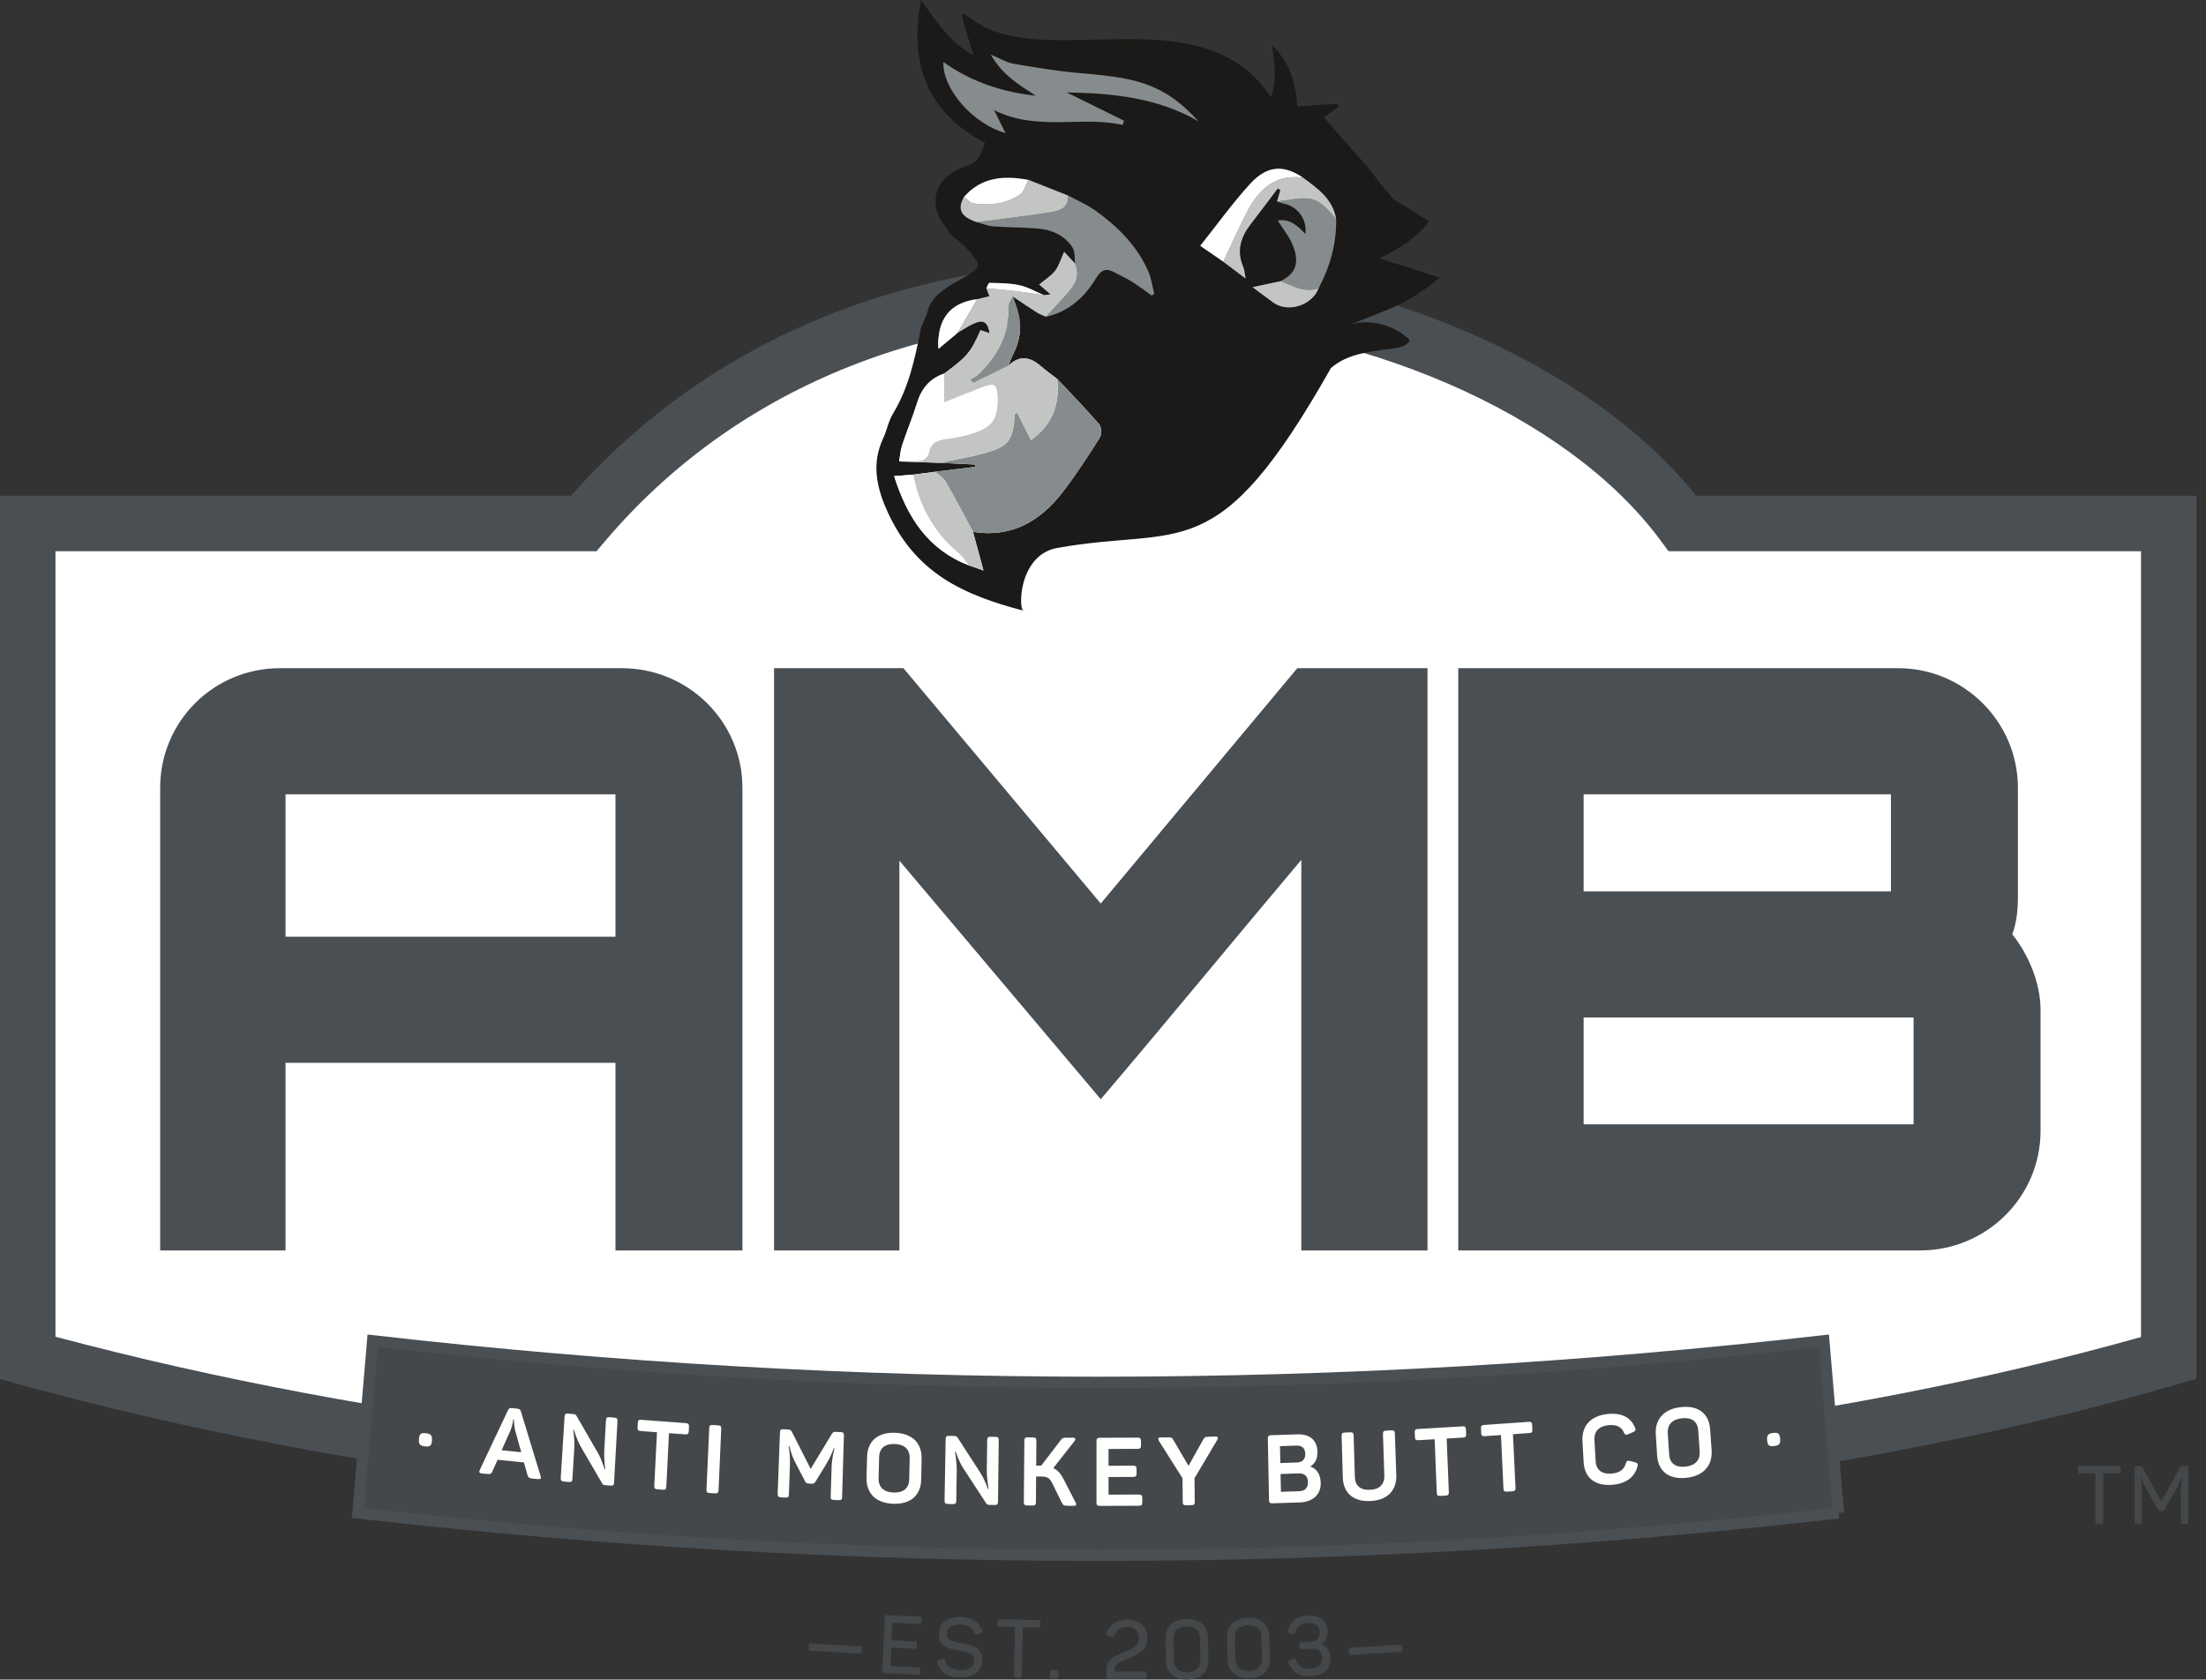 <?xml version="1.0" encoding="UTF-8"?>
<svg width="197px" height="150px" viewBox="0 0 197 150" version="1.1" xmlns="http://www.w3.org/2000/svg" xmlns:xlink="http://www.w3.org/1999/xlink">
    <rect x="0" y="0" width="197" height="150" fill="#333333" stroke="none"/>
    <title>brand-amb</title>
    <g id="Page-1" stroke="none" stroke-width="1" fill="none" fill-rule="evenodd">
        <g id="brand-amb" fill-rule="nonzero">
            <path d="M52.122,46.752 C80.128,13.708 133.783,24.519 150.251,46.752 L193.673,46.752 L193.673,121.275 C133.783,138.624 57.06,136.221 2.476,121.275 L2.476,46.752 L52.122,46.752" id="Fill-1" fill="#FFFFFF"></path>
            <path d="M4.953,119.379 C62.466,134.705 136.752,134.715 191.197,119.406 L191.197,49.229 L149.004,49.229 L148.262,48.226 C139.916,36.958 121.517,28.969 102.479,28.344 C82.712,27.692 65.496,34.803 54.012,48.352 L53.271,49.229 L4.953,49.229 L4.953,119.379 Z M99.277,135.816 C65.541,135.816 31.413,131.767 1.822,123.662 L0,123.164 L0,44.276 L50.99,44.276 C63.462,30.117 81.75,22.698 102.641,23.395 C122.556,24.047 141.962,32.388 151.47,44.276 L196.15,44.276 L196.15,123.135 L194.362,123.653 C166.372,131.761 133.02,135.816 99.277,135.816 L99.277,135.816 Z" id="Fill-2" fill="#4A4F54"></path>
            <path d="M25.498,83.652 L54.962,83.652 L54.962,70.942 L25.498,70.942 L25.498,83.652 Z M55.54,59.675 C61.463,59.675 66.301,64.442 66.301,70.364 L66.301,111.673 L54.962,111.673 L54.962,94.918 L25.498,94.918 L25.498,111.673 L14.303,111.673 L14.303,70.364 C14.303,64.442 19.07,59.675 24.992,59.675 L55.54,59.675 L55.54,59.675 Z" id="Fill-3" fill="#4A4F54"></path>
            <path d="M115.849,59.675 L127.477,59.675 L127.477,111.673 L116.21,111.673 L116.21,76.791 C110.361,83.724 104.078,91.38 98.3,98.168 L80.318,76.863 L80.318,111.673 L69.124,111.673 L69.124,59.675 L80.679,59.675 L98.3,80.691 L115.849,59.675" id="Fill-4" fill="#4A4F54"></path>
            <path d="M141.421,100.407 L170.886,100.407 L170.886,90.874 L141.421,90.874 L141.421,100.407 Z M141.421,79.608 L168.865,79.608 L168.865,70.942 L141.421,70.942 L141.421,79.608 Z M180.203,80.113 C180.203,81.341 180.058,82.497 179.698,83.436 C181.142,85.242 182.225,87.769 182.225,90.224 L182.225,100.985 C182.225,106.907 177.387,111.673 171.464,111.673 L130.227,111.673 L130.227,59.675 L169.514,59.675 C175.364,59.675 180.203,64.442 180.203,70.364 L180.203,80.113 L180.203,80.113 Z" id="Fill-5" fill="#4A4F54"></path>
            <path d="M76.982,147.239 L76.966,147.488 C76.957,147.634 76.911,147.683 76.764,147.674 L72.386,147.41 C72.248,147.401 72.2,147.347 72.209,147.2 L72.224,146.953 C72.233,146.808 72.287,146.767 72.425,146.774 L76.803,147.04 C76.949,147.048 76.99,147.095 76.982,147.239" id="Fill-6" fill="#44484A"></path>
            <path d="M82.321,144.575 L82.307,144.853 C82.301,144.992 82.255,145.04 82.109,145.034 L79.693,144.922 L79.62,146.49 L81.7,146.587 C81.846,146.592 81.888,146.646 81.881,146.792 L81.868,147.062 C81.861,147.208 81.816,147.249 81.67,147.243 L79.59,147.146 L79.514,148.788 L82.017,148.905 C82.163,148.911 82.204,148.964 82.197,149.103 L82.185,149.381 C82.179,149.519 82.132,149.568 81.987,149.561 L78.966,149.42 C78.827,149.414 78.778,149.361 78.785,149.222 L79.008,144.421 C79.014,144.283 79.068,144.234 79.206,144.24 L82.14,144.376 C82.285,144.384 82.326,144.437 82.321,144.575" id="Fill-7" fill="#44484A"></path>
            <path d="M85.833,144.411 C86.847,144.447 87.374,144.837 87.706,145.594 C87.767,145.727 87.728,145.793 87.595,145.846 L87.284,145.973 C87.15,146.028 87.1,146.003 87.039,145.87 C86.807,145.381 86.473,145.112 85.81,145.089 C85.014,145.061 84.582,145.332 84.563,145.871 C84.539,146.521 85.207,146.653 85.934,146.76 C86.799,146.892 87.756,147.115 87.714,148.297 C87.68,149.261 86.951,149.856 85.638,149.81 C84.543,149.772 83.983,149.328 83.69,148.493 C83.643,148.352 83.682,148.297 83.823,148.25 L84.125,148.15 C84.258,148.111 84.315,148.135 84.369,148.276 C84.584,148.824 85.004,149.123 85.661,149.146 C86.522,149.175 86.985,148.907 87.006,148.288 C87.028,147.66 86.419,147.529 85.742,147.425 C84.849,147.299 83.796,147.116 83.838,145.891 C83.87,144.978 84.571,144.368 85.833,144.411" id="Fill-8" fill="#44484A"></path>
            <path d="M92.924,144.879 L92.918,145.157 C92.915,145.297 92.863,145.347 92.724,145.343 L91.342,145.315 L91.252,149.659 C91.248,149.798 91.203,149.849 91.058,149.845 L90.736,149.839 C90.589,149.835 90.546,149.783 90.549,149.645 L90.64,145.3 L89.257,145.272 C89.112,145.269 89.068,145.217 89.072,145.077 L89.077,144.8 C89.08,144.661 89.125,144.61 89.271,144.613 L92.738,144.686 C92.877,144.689 92.927,144.741 92.924,144.879" id="Fill-9" fill="#44484A"></path>
            <path d="M94.545,149.527 L94.543,149.586 C94.539,149.863 94.45,149.95 94.165,149.945 L94.121,149.945 C93.836,149.941 93.749,149.86 93.753,149.574 L93.755,149.515 C93.758,149.237 93.847,149.143 94.133,149.148 L94.176,149.149 C94.461,149.152 94.548,149.249 94.545,149.527" id="Fill-10" fill="#44484A"></path>
            <path d="M100.723,144.634 C101.792,144.632 102.444,145.377 102.446,146.232 C102.448,147.336 101.792,147.725 100.483,148.241 C100.052,148.41 99.542,148.586 99.542,149.069 L99.543,149.281 L102.198,149.274 C102.343,149.274 102.387,149.325 102.387,149.465 L102.388,149.742 C102.388,149.881 102.345,149.933 102.199,149.933 L99.003,149.941 C98.857,149.941 98.805,149.89 98.805,149.743 L98.804,149.21 C98.802,148.222 99.539,147.892 100.285,147.598 C101,147.318 101.709,147.075 101.707,146.263 C101.706,145.729 101.303,145.292 100.703,145.292 C100.082,145.293 99.731,145.558 99.498,146.071 C99.441,146.21 99.39,146.239 99.258,146.195 L98.942,146.079 C98.81,146.036 98.775,145.97 98.825,145.838 C99.13,145.091 99.7,144.638 100.723,144.634" id="Fill-11" fill="#44484A"></path>
            <path d="M105.963,145.246 C105.203,145.258 104.777,145.661 104.788,146.34 L104.819,148.285 C104.831,148.958 105.269,149.354 106.03,149.341 C106.783,149.328 107.208,148.919 107.197,148.247 L107.166,146.302 C107.154,145.621 106.716,145.233 105.963,145.246 Z M105.952,144.588 C107.151,144.568 107.858,145.229 107.875,146.29 L107.906,148.236 C107.923,149.295 107.239,149.98 106.04,150 C104.834,150.018 104.128,149.357 104.11,148.297 L104.079,146.352 C104.061,145.291 104.745,144.607 105.952,144.588 L105.952,144.588 Z" id="Fill-12" fill="#44484A"></path>
            <path d="M111.43,145.141 C110.672,145.161 110.252,145.568 110.271,146.246 L110.325,148.187 C110.343,148.858 110.786,149.247 111.545,149.226 C112.296,149.206 112.715,148.793 112.696,148.121 L112.643,146.18 C112.624,145.502 112.183,145.119 111.43,145.141 Z M111.413,144.484 C112.609,144.451 113.321,145.104 113.35,146.161 L113.404,148.101 C113.433,149.16 112.76,149.85 111.562,149.883 C110.359,149.916 109.646,149.265 109.618,148.207 L109.563,146.265 C109.533,145.208 110.208,144.517 111.413,144.484 L111.413,144.484 Z" id="Fill-13" fill="#44484A"></path>
            <path d="M117.986,146.834 C118.528,147.024 118.796,147.48 118.819,148.049 C118.858,148.983 118.3,149.636 117.061,149.687 C115.944,149.733 115.378,149.304 115.074,148.513 C115.025,148.376 115.052,148.317 115.188,148.259 L115.482,148.138 C115.62,148.088 115.679,148.115 115.736,148.251 C115.942,148.791 116.238,149.063 117.033,149.031 C117.784,148.999 118.105,148.635 118.082,148.072 C118.058,147.526 117.747,147.225 117.171,147.248 L116.244,147.287 C116.098,147.293 116.052,147.251 116.046,147.105 L116.036,146.85 C116.029,146.705 116.071,146.659 116.218,146.652 L117.042,146.618 C117.589,146.595 117.873,146.24 117.854,145.78 C117.831,145.21 117.489,144.918 116.848,144.945 C116.096,144.976 115.837,145.258 115.677,145.813 C115.632,145.953 115.575,145.97 115.434,145.939 L115.131,145.844 C114.991,145.804 114.959,145.74 114.997,145.607 C115.234,144.793 115.741,144.334 116.835,144.287 C117.907,144.243 118.514,144.773 118.552,145.685 C118.573,146.173 118.408,146.612 117.986,146.834" id="Fill-14" fill="#44484A"></path>
            <path d="M125.208,147.071 L125.222,147.319 C125.231,147.464 125.19,147.518 125.045,147.527 L120.667,147.781 C120.528,147.788 120.474,147.741 120.465,147.594 L120.451,147.346 C120.443,147.2 120.491,147.154 120.63,147.145 L125.008,146.892 C125.153,146.883 125.2,146.924 125.208,147.071" id="Fill-15" fill="#44484A"></path>
            <path d="M189.394,131.107 L189.394,131.384 C189.394,131.524 189.343,131.575 189.204,131.575 L187.822,131.575 L187.822,135.919 C187.822,136.058 187.778,136.109 187.631,136.109 L187.31,136.109 C187.164,136.109 187.12,136.058 187.12,135.919 L187.12,131.575 L185.737,131.575 C185.592,131.575 185.548,131.524 185.548,131.384 L185.548,131.107 C185.548,130.968 185.592,130.916 185.737,130.916 L189.204,130.916 C189.343,130.916 189.394,130.968 189.394,131.107" id="Fill-16" fill="#44484A"></path>
            <path d="M195.424,131.107 L195.424,135.919 C195.424,136.058 195.372,136.109 195.233,136.109 L194.94,136.109 C194.794,136.109 194.751,136.058 194.751,135.919 L194.751,133.279 C194.751,132.87 194.794,132.416 194.883,131.904 L194.846,131.904 C194.663,132.395 194.48,132.745 194.261,133.134 L193.332,134.786 C193.273,134.889 193.222,134.925 193.105,134.925 L192.922,134.925 C192.806,134.925 192.761,134.894 192.696,134.786 L191.752,133.118 C191.525,132.73 191.379,132.416 191.204,131.904 L191.16,131.904 C191.248,132.424 191.277,132.847 191.277,133.279 L191.277,135.919 C191.277,136.058 191.234,136.109 191.087,136.109 L190.809,136.109 C190.67,136.109 190.619,136.058 190.619,135.919 L190.619,131.107 C190.619,130.968 190.67,130.916 190.809,130.916 L191.065,130.916 C191.226,130.916 191.27,130.947 191.336,131.063 L193.018,134.055 L194.693,131.07 C194.758,130.947 194.802,130.916 194.956,130.916 L195.233,130.916 C195.372,130.916 195.424,130.968 195.424,131.107" id="Fill-17" fill="#44484A"></path>
            <path d="M88.488,4.887 C89.522,6.7 91.029,7.599 92.513,8.551 C89.524,8.23 86.762,7.331 84.25,5.546 C84.156,7.948 86.887,11.054 89.789,11.883 C89.439,11.181 89.139,10.581 88.764,9.826 C92.607,11.757 96.539,10.328 100.258,11.151 C100.298,11.028 100.337,10.906 100.376,10.783 C98.666,9.94 96.955,9.095 95.246,8.252 C99.344,8.32 103.355,8.707 107.02,10.827 C106.285,10.025 105.518,9.309 104.666,8.714 C102.175,6.972 99.267,6.789 96.366,6.526 C94.407,6.349 92.457,6.031 90.516,5.697 C89.898,5.591 89.323,5.23 88.488,4.887 Z M122.206,15 C122.719,15.674 123.085,16.155 123.451,16.635 C123.799,17.031 124.146,17.427 124.493,17.822 C125.504,18.449 126.514,19.075 127.604,19.751 C126.621,21.154 125.056,22.174 123.183,23.071 C125.065,23.672 126.73,24.204 128.583,24.795 C125.274,27.453 124.239,27.453 120.763,28.928 C122.192,28.53 124.461,28.928 125.866,30.349 C125.683,31.671 121.299,30.678 118.842,32.888 C108.637,50.951 105.636,46.927 94.417,48.934 C90.837,49.575 90.922,54.778 91.461,54.554 C86.08,53.149 81.628,51.221 79.105,45.355 C78.223,43.302 77.874,41.273 78.866,39.156 C79.201,38.443 79.335,37.621 79.739,36.955 C81.149,34.626 81.716,32.033 82.215,29.417 C82.288,29.034 82.649,28.509 82.866,27.696 C83.505,25.257 87.971,24.596 87.257,23.373 C86.571,22.199 85.531,21.5 84.873,20.902 C84.686,20.628 84.558,20.411 84.403,20.217 C82.815,18.224 83.489,15.882 85.911,14.992 C87.267,14.493 87.359,14.396 87.972,12.774 C82.924,10.082 81.128,5.858 82.25,0 C83.677,1.962 84.842,3.81 86.93,4.933 C85.343,-0.371 85.611,1.228 87.85,2.379 C94.6,5.845 107.707,-0.214 113.494,8.689 C114.071,7.013 113.758,5.523 113.611,4.021 C115.123,5.551 115.767,7.422 115.836,9.512 C120.308,9.2 120.255,9.013 118.22,10.478 L122.206,15 Z M86.08,17.594 C85.458,18.701 85.81,19.376 87.257,19.846 C87.728,19.971 88.194,20.171 88.672,20.208 C89.949,20.304 91.234,20.304 92.512,20.393 C93.846,20.486 95.045,20.95 95.787,22.117 C96.023,22.488 95.947,23.059 96.012,23.538 C95.695,23.197 95.378,22.855 95.027,22.479 C94.72,23.153 94.563,23.74 94.221,24.182 C93.856,24.649 93.313,24.976 92.797,25.409 C93.127,25.694 93.44,25.965 93.815,26.289 C93.539,26.319 93.38,26.335 93.22,26.353 C92.496,26.049 91.799,25.636 91.045,25.47 C90.177,25.278 89.261,25.288 88.365,25.257 C88.275,25.253 88.175,25.571 88.08,25.74 C88.172,25.98 88.265,26.221 88.356,26.457 C87.937,26.557 87.603,26.636 87.27,26.715 C84.865,27.007 83.635,28.509 83.809,31.142 C84.434,30.622 84.977,30.169 85.519,29.718 C85.971,29.456 86.408,29.163 86.877,28.94 C87.808,28.497 88.177,28.712 88.399,29.776 C88.12,29.68 87.84,29.584 87.568,29.492 C86.678,31.49 86.349,31.878 84.305,33.37 C83.035,33.803 82.295,34.694 81.902,35.967 C81.508,37.242 80.988,38.477 80.568,39.744 C80.412,40.211 80.381,40.72 80.294,41.21 C81.501,41.251 82.708,41.292 83.914,41.333 C84.978,41.385 86.042,41.437 87.106,41.488 L87.096,41.687 C85.899,41.835 84.703,41.985 83.505,42.134 C82.853,42.218 82.2,42.301 81.547,42.386 C81.04,42.425 80.533,42.464 79.848,42.518 C81.019,46.218 82.876,49.07 86.487,50.48 C86.921,50.632 87.356,50.785 87.828,50.951 C87.486,49.69 87.189,48.598 86.893,47.504 C90.303,48.039 92.866,46.574 94.867,43.987 C96.073,42.427 97.15,40.761 98.209,39.096 C98.392,38.807 98.368,38.133 98.154,37.885 C96.958,36.497 95.673,35.185 94.419,33.847 C93.929,33.467 93.418,33.11 92.951,32.701 C91.988,31.859 91.038,31.697 90.057,32.658 C90.188,32.332 90.294,31.992 90.454,31.682 C91.083,30.465 91.276,29.196 90.923,27.866 C90.8,27.402 90.622,26.953 90.467,26.497 C91.176,26.97 91.879,27.453 92.596,27.911 C92.848,28.07 93.14,28.166 93.413,28.29 C95.437,27.823 96.863,26.545 97.886,24.825 C98.356,24.037 98.831,23.932 99.56,24.334 C100.079,24.62 100.623,24.862 101.124,25.177 C101.714,25.549 102.269,25.978 102.84,26.382 L103.075,26.244 C102.898,25.562 102.808,24.841 102.526,24.204 C101.51,21.908 99.777,20.202 97.77,18.773 C97.034,18.251 96.181,17.893 95.381,17.46 C94.201,16.995 93.02,16.529 91.84,16.063 C89.681,15.67 87.655,15.781 86.08,17.594 Z M109.243,23.373 C109.842,23.826 110.442,24.278 111.234,24.876 C111.13,24.334 111.126,24.061 111.026,23.83 C110.402,22.403 110.8,21.172 111.696,20.012 C112.511,18.957 113.309,17.887 114.115,16.824 L114.332,16.986 C114.234,17.323 114.136,17.66 114.039,17.998 C114.276,18.07 114.509,18.157 114.75,18.212 C115.932,18.477 116.763,19.674 116.571,20.899 C115.885,20.163 115.174,19.515 114.112,19.696 C114.587,20.464 115.162,21.153 115.469,21.945 C116.078,23.514 115.695,24.446 114.372,25.109 C113.587,25.276 112.803,25.443 111.851,25.645 C112.561,26.17 113.132,26.598 113.709,27.02 C115.003,27.968 117.182,27.278 117.755,25.74 C118.774,23.813 119.346,21.773 119.322,19.581 C119.045,17.781 117.681,16.846 116.37,15.869 C114.625,14.686 113.151,14.759 111.626,16.431 C110.06,18.147 108.698,20.05 107.181,21.953 C107.956,22.486 108.599,22.93 109.243,23.373 L109.243,23.373 Z" id="Fill-18" fill="#1B1A18"></path>
            <path d="M83.505,42.134 C84.703,41.985 85.899,41.835 87.096,41.687 L87.106,41.488 C86.042,41.437 84.978,41.385 83.914,41.333 C85.234,41.054 86.57,40.834 87.871,40.484 C90.066,39.896 90.494,39.3 90.61,37.007 C90.613,36.972 90.705,36.939 90.836,36.853 C91.234,37.642 91.629,38.422 92.078,39.311 C92.378,39.056 92.627,38.862 92.855,38.645 C94.235,37.328 94.599,35.676 94.419,33.847 C95.673,35.185 96.958,36.497 98.154,37.885 C98.368,38.133 98.392,38.807 98.209,39.096 C97.15,40.761 96.073,42.427 94.867,43.987 C92.866,46.574 90.303,48.039 86.893,47.504 C86.08,45.999 85.291,44.481 84.437,42.999 C84.235,42.649 83.822,42.419 83.505,42.134" id="Fill-19" fill="#868C8D"></path>
            <path d="M94.419,33.847 C94.599,35.676 94.235,37.328 92.855,38.645 C92.627,38.862 92.378,39.056 92.078,39.311 C91.629,38.422 91.234,37.642 90.836,36.853 C90.705,36.939 90.613,36.972 90.61,37.007 C90.494,39.3 90.066,39.896 87.871,40.484 C86.57,40.834 85.234,41.054 83.914,41.333 C82.708,41.292 81.501,41.251 80.294,41.21 C80.787,41.191 81.281,41.149 81.774,41.161 C82.373,41.175 82.832,40.984 82.961,40.363 C83.145,39.466 83.788,39.3 84.559,39.195 C85.338,39.089 86.122,38.935 86.868,38.695 C88.631,38.128 89.112,37.402 89.074,35.553 C89.049,34.296 88.846,34.158 87.655,34.619 C86.562,35.042 85.475,35.479 84.305,35.942 C84.305,34.977 84.305,34.173 84.305,33.37 C86.349,31.878 86.678,31.49 87.568,29.492 C87.84,29.584 88.12,29.68 88.399,29.776 C88.177,28.712 87.808,28.497 86.877,28.94 C86.408,29.163 85.971,29.456 85.519,29.718 C86.103,28.716 86.686,27.715 87.27,26.715 C87.603,26.636 87.937,26.557 88.356,26.457 C88.265,26.221 88.172,25.98 88.08,25.74 C88.91,25.819 89.743,25.883 90.57,25.981 C91.456,26.088 92.337,26.228 93.22,26.353 C93.38,26.335 93.539,26.319 93.815,26.289 C93.44,25.965 93.127,25.694 92.797,25.409 C93.313,24.976 93.856,24.649 94.221,24.182 C94.563,23.74 94.72,23.153 95.027,22.479 C95.378,22.855 95.695,23.197 96.012,23.538 C96.387,24.345 96.193,25.121 95.697,25.755 C94.997,26.648 94.18,27.449 93.413,28.29 C93.14,28.166 92.848,28.07 92.596,27.911 C91.879,27.453 91.176,26.97 90.467,26.497 C90.342,26.759 90.106,27.023 90.109,27.284 C90.146,29.818 89.083,31.84 87.274,33.524 C87.102,33.684 86.856,33.765 86.645,33.883 C86.732,33.988 86.819,34.095 86.907,34.201 C87.958,33.686 89.007,33.173 90.057,32.658 C91.038,31.697 91.988,31.859 92.951,32.701 C93.418,33.11 93.929,33.467 94.419,33.847" id="Fill-20" fill="#C3C5C3"></path>
            <path d="M88.488,4.887 C89.323,5.23 89.898,5.591 90.516,5.697 C92.457,6.031 94.407,6.349 96.366,6.526 C99.267,6.789 102.175,6.972 104.666,8.714 C105.518,9.309 106.285,10.025 107.02,10.827 C103.355,8.707 99.344,8.32 95.246,8.252 C96.955,9.095 98.666,9.94 100.376,10.783 C100.337,10.906 100.298,11.028 100.258,11.151 C96.539,10.328 92.607,11.757 88.764,9.826 C89.139,10.581 89.439,11.181 89.789,11.883 C86.887,11.054 84.156,7.948 84.25,5.546 C86.762,7.331 89.524,8.23 92.513,8.551 C91.029,7.599 89.522,6.7 88.488,4.887" id="Fill-21" fill="#868C8D"></path>
            <path d="M93.413,28.29 C94.18,27.449 94.997,26.648 95.697,25.755 C96.193,25.121 96.387,24.345 96.012,23.538 C95.947,23.059 96.023,22.488 95.787,22.117 C95.045,20.95 93.846,20.486 92.512,20.393 C91.234,20.304 89.949,20.304 88.672,20.208 C88.194,20.171 87.728,19.971 87.257,19.846 C89.465,19.553 91.681,19.301 93.881,18.947 C94.648,18.824 95.468,18.543 95.381,17.46 C96.181,17.893 97.034,18.251 97.77,18.773 C99.777,20.202 101.51,21.908 102.526,24.204 C102.808,24.841 102.898,25.562 103.075,26.244 L102.84,26.382 C102.269,25.978 101.714,25.549 101.124,25.177 C100.623,24.862 100.079,24.62 99.56,24.334 C98.831,23.932 98.356,24.037 97.886,24.825 C96.863,26.545 95.437,27.823 93.413,28.29" id="Fill-22" fill="#868C8D"></path>
            <path d="M84.305,33.37 C84.305,34.173 84.305,34.977 84.305,35.942 C85.475,35.479 86.562,35.042 87.655,34.619 C88.846,34.158 89.049,34.296 89.074,35.553 C89.112,37.402 88.631,38.128 86.868,38.695 C86.122,38.935 85.338,39.089 84.559,39.195 C83.788,39.3 83.145,39.466 82.961,40.363 C82.832,40.984 82.373,41.175 81.774,41.161 C81.281,41.149 80.787,41.191 80.294,41.21 C80.381,40.72 80.412,40.211 80.568,39.744 C80.988,38.477 81.508,37.242 81.902,35.967 C82.295,34.694 83.035,33.803 84.305,33.37" id="Fill-23" fill="#FFFFFE"></path>
            <path d="M119.322,19.581 C119.346,21.773 118.774,23.813 117.755,25.74 C116.504,26.19 115.461,25.526 114.372,25.109 C115.695,24.446 116.078,23.514 115.469,21.945 C115.162,21.153 114.587,20.464 114.112,19.696 C115.174,19.515 115.885,20.163 116.571,20.899 C116.763,19.674 115.932,18.477 114.75,18.212 C114.509,18.157 114.276,18.07 114.039,17.998 C114.945,17.897 115.862,17.664 116.756,17.727 C117.923,17.81 118.603,18.768 119.322,19.581" id="Fill-24" fill="#868C8D"></path>
            <path d="M83.505,42.134 C83.822,42.419 84.235,42.649 84.437,42.999 C85.291,44.481 86.08,45.999 86.893,47.504 C87.189,48.598 87.486,49.69 87.828,50.951 C87.356,50.785 86.921,50.632 86.487,50.48 C86.214,50.137 85.988,49.736 85.658,49.461 C83.418,47.601 82.083,45.228 81.547,42.386 C82.2,42.301 82.853,42.218 83.505,42.134" id="Fill-25" fill="#C3C5C3"></path>
            <path d="M95.381,17.46 C95.468,18.543 94.648,18.824 93.881,18.947 C91.681,19.301 89.465,19.553 87.257,19.846 C85.81,19.376 85.458,18.701 86.08,17.594 C86.366,17.791 86.632,18.116 86.94,18.165 C88.397,18.39 89.83,18.21 91.072,17.39 C91.454,17.138 91.591,16.515 91.84,16.063 C93.02,16.529 94.201,16.995 95.381,17.46" id="Fill-26" fill="#C3C5C3"></path>
            <path d="M119.322,19.581 C118.603,18.768 117.923,17.81 116.756,17.727 C115.862,17.664 114.945,17.897 114.039,17.998 C114.136,17.66 114.234,17.323 114.332,16.986 L114.115,16.824 C113.309,17.887 112.511,18.957 111.696,20.012 C110.8,21.172 110.402,22.403 111.026,23.83 C111.126,24.061 111.13,24.334 111.234,24.876 C110.442,24.278 109.842,23.826 109.243,23.373 C109.948,21.886 110.613,20.377 111.369,18.917 C112.409,16.909 113.88,15.532 116.37,15.869 C117.681,16.846 119.045,17.781 119.322,19.581" id="Fill-27" fill="#C3C5C3"></path>
            <path d="M116.37,15.869 C113.88,15.532 112.409,16.909 111.369,18.917 C110.613,20.377 109.948,21.886 109.243,23.373 C108.599,22.93 107.956,22.486 107.181,21.953 C108.698,20.05 110.06,18.147 111.626,16.431 C113.151,14.759 114.625,14.686 116.37,15.869" id="Fill-28" fill="#FFFFFE"></path>
            <path d="M81.547,42.386 C82.083,45.228 83.418,47.601 85.658,49.461 C85.988,49.736 86.214,50.137 86.487,50.48 C82.876,49.07 81.019,46.218 79.848,42.518 C80.533,42.464 81.04,42.425 81.547,42.386" id="Fill-29" fill="#FFFFFE"></path>
            <path d="M91.84,16.063 C91.591,16.515 91.454,17.138 91.072,17.39 C89.83,18.21 88.397,18.39 86.94,18.165 C86.632,18.116 86.366,17.791 86.08,17.594 C87.655,15.781 89.681,15.67 91.84,16.063" id="Fill-30" fill="#FFFFFE"></path>
            <path d="M90.057,32.658 C89.007,33.173 87.958,33.686 86.907,34.201 C86.819,34.095 86.732,33.988 86.645,33.883 C86.856,33.765 87.102,33.684 87.274,33.524 C89.083,31.84 90.146,29.818 90.109,27.284 C90.106,27.023 90.342,26.759 90.467,26.497 C90.622,26.953 90.8,27.402 90.923,27.866 C91.276,29.196 91.083,30.465 90.454,31.682 C90.294,31.992 90.188,32.332 90.057,32.658" id="Fill-31" fill="#868C8D"></path>
            <path d="M114.372,25.109 C115.461,25.526 116.504,26.19 117.755,25.74 C117.182,27.278 115.003,27.968 113.709,27.02 C113.132,26.598 112.561,26.17 111.851,25.645 C112.803,25.443 113.587,25.276 114.372,25.109" id="Fill-32" fill="#C3C5C3"></path>
            <path d="M87.27,26.715 C86.686,27.715 86.103,28.716 85.519,29.718 C84.977,30.169 84.434,30.622 83.809,31.142 C83.635,28.509 84.865,27.007 87.27,26.715" id="Fill-33" fill="#FFFFFE"></path>
            <path d="M93.22,26.353 C92.337,26.228 91.456,26.088 90.57,25.981 C89.743,25.883 88.91,25.819 88.08,25.74 C88.175,25.571 88.275,25.253 88.365,25.257 C89.261,25.288 90.177,25.278 91.045,25.47 C91.799,25.636 92.496,26.049 93.22,26.353" id="Fill-34" fill="#FFFFFE"></path>
            <path d="M164.183,135.116 C119.917,140.165 76.231,140.165 31.967,135.116 C32.49,128.964 32.752,125.889 33.276,119.737 C76.662,124.686 119.485,124.686 162.874,119.737 C163.397,125.889 163.658,128.964 164.183,135.116" id="Fill-35" stroke="#4A4F54" fill="#44484A"></path>
            <path d="M38.574,128.612 L38.568,128.688 C38.536,129.106 38.389,129.218 37.973,129.171 L37.912,129.163 C37.504,129.116 37.379,128.972 37.411,128.554 L37.418,128.477 C37.45,128.068 37.596,127.947 38.004,127.995 L38.064,128.001 C38.48,128.049 38.606,128.201 38.574,128.612" id="Fill-36" fill="#FFFFFE"></path>
            <path d="M45.892,126.766 L45.832,126.761 C45.831,126.769 45.788,127.272 45.574,127.775 C45.264,128.473 45.107,128.821 44.795,129.519 C45.497,129.59 45.847,129.626 46.549,129.695 C46.339,128.949 46.234,128.576 46.025,127.828 C45.882,127.281 45.899,126.776 45.892,126.766 Z M48.066,132.095 C47.889,132.079 47.8,132.07 47.622,132.053 C47.263,132.019 47.164,131.957 47.109,131.745 C46.981,131.289 46.917,131.061 46.789,130.605 C45.848,130.512 45.378,130.464 44.436,130.368 C44.245,130.792 44.15,131.003 43.959,131.427 C43.876,131.625 43.77,131.666 43.411,131.628 C43.254,131.613 43.176,131.604 43.018,131.587 C42.805,131.565 42.761,131.465 42.842,131.284 C43.853,129.155 44.357,128.09 45.357,125.955 C45.447,125.767 45.534,125.734 45.73,125.752 C45.909,125.771 45.999,125.78 46.179,125.798 C46.373,125.818 46.464,125.87 46.52,126.064 C47.217,128.373 47.57,129.526 48.28,131.832 C48.337,132.026 48.28,132.116 48.066,132.095 L48.066,132.095 Z" id="Fill-37" fill="#FFFFFE"></path>
            <path d="M55.142,126.918 C55.019,129.114 54.958,130.212 54.835,132.408 C54.824,132.621 54.751,132.693 54.529,132.674 C54.333,132.659 54.236,132.65 54.041,132.633 C53.895,132.621 53.83,132.581 53.768,132.465 C53,131.155 52.618,130.5 51.858,129.188 C51.494,128.555 51.279,127.745 51.248,127.691 L51.197,127.686 C51.193,127.754 51.33,128.592 51.28,129.404 C51.215,130.477 51.183,131.013 51.117,132.087 C51.105,132.3 51.023,132.37 50.81,132.351 C50.628,132.335 50.538,132.327 50.356,132.31 C50.134,132.289 50.062,132.205 50.075,131.992 C50.212,129.798 50.279,128.7 50.416,126.506 C50.429,126.293 50.51,126.223 50.731,126.243 C50.924,126.261 51.021,126.269 51.214,126.287 C51.367,126.301 51.431,126.358 51.485,126.449 C52.235,127.754 52.612,128.405 53.368,129.708 C53.765,130.394 53.963,131.15 54.002,131.221 L54.053,131.225 C54.057,131.14 53.914,130.347 53.964,129.484 C54.024,128.423 54.055,127.893 54.115,126.833 C54.127,126.62 54.208,126.549 54.42,126.567 C54.6,126.582 54.69,126.589 54.869,126.605 C55.09,126.622 55.153,126.705 55.142,126.918" id="Fill-38" fill="#FFFFFE"></path>
            <path d="M61.527,127.408 C61.519,127.576 61.515,127.66 61.507,127.827 C61.497,128.041 61.417,128.113 61.204,128.098 C60.62,128.057 60.328,128.035 59.742,127.992 C59.647,129.905 59.599,130.861 59.505,132.774 C59.493,132.987 59.412,133.059 59.198,133.043 C59.001,133.028 58.901,133.02 58.702,133.006 C58.488,132.989 58.416,132.906 58.427,132.693 C58.525,130.78 58.574,129.824 58.671,127.911 C58.087,127.867 57.795,127.845 57.21,127.798 C56.989,127.782 56.925,127.7 56.936,127.485 C56.945,127.318 56.951,127.234 56.958,127.066 C56.971,126.853 57.043,126.781 57.263,126.799 C58.859,126.924 59.657,126.984 61.253,127.097 C61.465,127.112 61.537,127.195 61.527,127.408" id="Fill-39" fill="#FFFFFE"></path>
            <path d="M63.647,127.261 C63.841,127.275 63.938,127.28 64.132,127.293 C64.344,127.307 64.417,127.389 64.407,127.603 C64.312,129.801 64.263,130.899 64.168,133.097 C64.158,133.311 64.077,133.383 63.864,133.369 C63.668,133.356 63.571,133.35 63.375,133.337 C63.152,133.322 63.079,133.239 63.089,133.026 C63.188,130.828 63.238,129.73 63.337,127.532 C63.347,127.319 63.427,127.247 63.647,127.261" id="Fill-40" fill="#FFFFFE"></path>
            <path d="M75.364,128.198 C75.3,130.397 75.267,131.496 75.202,133.696 C75.196,133.909 75.125,133.983 74.903,133.974 C74.727,133.966 74.64,133.962 74.466,133.955 C74.243,133.945 74.176,133.864 74.183,133.651 C74.215,132.606 74.232,132.083 74.264,131.038 C74.278,130.551 74.356,129.996 74.521,129.344 L74.46,129.34 C74.228,129.974 74.002,130.392 73.713,130.876 C73.359,131.453 73.183,131.741 72.828,132.317 C72.729,132.467 72.659,132.515 72.489,132.507 C72.379,132.501 72.324,132.498 72.215,132.492 C72.035,132.484 71.976,132.447 71.888,132.27 C71.567,131.658 71.406,131.351 71.086,130.737 C70.812,130.226 70.663,129.841 70.485,129.145 L70.425,129.142 C70.537,129.817 70.561,130.325 70.543,130.864 C70.505,131.905 70.487,132.426 70.449,133.466 C70.442,133.681 70.371,133.754 70.148,133.742 C69.983,133.733 69.901,133.728 69.737,133.719 C69.514,133.708 69.44,133.626 69.448,133.412 C69.53,131.214 69.57,130.115 69.652,127.916 C69.659,127.703 69.738,127.63 69.959,127.642 C70.109,127.65 70.183,127.654 70.333,127.662 C70.571,127.674 70.646,127.721 70.733,127.906 C71.395,129.217 71.727,129.872 72.395,131.181 C73.148,129.945 73.523,129.327 74.269,128.088 C74.377,127.905 74.438,127.865 74.668,127.875 C74.834,127.883 74.917,127.886 75.084,127.894 C75.304,127.904 75.371,127.984 75.364,128.198" id="Fill-41" fill="#FFFFFE"></path>
            <path d="M79.901,128.959 C79.024,128.928 78.528,129.337 78.507,130.134 C78.488,130.888 78.48,131.265 78.46,132.019 C78.44,132.815 78.917,133.262 79.799,133.293 C80.672,133.323 81.178,132.911 81.194,132.114 C81.211,131.361 81.22,130.984 81.236,130.229 C81.253,129.433 80.77,128.989 79.901,128.959 Z M79.924,127.957 C81.481,128.011 82.331,128.892 82.302,130.271 C82.286,131.019 82.28,131.392 82.264,132.138 C82.235,133.519 81.343,134.35 79.774,134.295 C78.198,134.24 77.347,133.348 77.383,131.969 C77.403,131.222 77.413,130.848 77.433,130.102 C77.471,128.722 78.36,127.903 79.924,127.957 L79.924,127.957 Z" id="Fill-42" fill="#FFFFFE"></path>
            <path d="M89.188,128.617 C89.163,130.818 89.149,131.918 89.124,134.119 C89.122,134.333 89.052,134.408 88.83,134.405 C88.633,134.402 88.536,134.4 88.34,134.396 C88.195,134.393 88.127,134.357 88.06,134.245 C87.235,132.988 86.826,132.359 86.008,131.099 C85.617,130.49 85.366,129.695 85.333,129.643 L85.282,129.642 C85.281,129.71 85.454,130.538 85.44,131.352 C85.423,132.428 85.414,132.966 85.397,134.042 C85.393,134.255 85.315,134.331 85.101,134.326 C84.919,134.321 84.828,134.319 84.646,134.314 C84.424,134.309 84.348,134.23 84.351,134.016 C84.391,131.816 84.41,130.715 84.448,128.515 C84.453,128.301 84.531,128.225 84.751,128.231 C84.946,128.237 85.042,128.239 85.236,128.243 C85.389,128.248 85.457,128.3 85.515,128.387 C86.321,129.641 86.726,130.267 87.539,131.517 C87.967,132.178 88.197,132.92 88.238,132.988 L88.289,132.989 C88.291,132.904 88.113,132.121 88.124,131.255 C88.137,130.192 88.145,129.661 88.159,128.598 C88.161,128.385 88.238,128.309 88.451,128.313 C88.631,128.316 88.722,128.318 88.902,128.321 C89.123,128.325 89.19,128.403 89.188,128.617" id="Fill-43" fill="#FFFFFE"></path>
            <path d="M95.911,134.482 C95.713,134.481 95.613,134.481 95.414,134.479 C95.046,134.477 94.934,134.434 94.832,134.219 C94.489,133.521 94.317,133.172 93.975,132.474 C93.747,132.01 93.552,131.871 92.962,131.864 C92.788,131.863 92.701,131.862 92.526,131.86 C92.52,132.782 92.516,133.243 92.51,134.165 C92.509,134.38 92.431,134.456 92.217,134.454 C92.021,134.452 91.923,134.451 91.728,134.448 C91.505,134.445 91.428,134.367 91.43,134.153 C91.449,131.952 91.458,130.851 91.477,128.651 C91.479,128.437 91.557,128.361 91.778,128.364 C91.972,128.366 92.068,128.367 92.262,128.37 C92.475,128.372 92.551,128.45 92.55,128.664 C92.543,129.551 92.54,129.995 92.533,130.884 C92.671,130.885 92.738,130.886 92.875,130.887 L92.986,130.888 C93.678,129.986 94.023,129.535 94.711,128.631 C94.865,128.426 94.951,128.393 95.29,128.394 C95.509,128.395 95.617,128.396 95.835,128.397 C96.03,128.397 96.081,128.535 95.97,128.68 C95.208,129.654 94.826,130.14 94.06,131.111 C94.46,131.294 94.732,131.614 94.978,132.095 C95.409,132.934 95.625,133.353 96.058,134.191 C96.143,134.354 96.126,134.483 95.911,134.482" id="Fill-44" fill="#FFFFFE"></path>
            <path d="M101.892,128.679 C101.894,128.847 101.894,128.931 101.895,129.1 C101.896,129.314 101.819,129.391 101.598,129.393 C100.556,129.399 100.034,129.401 98.992,129.404 C98.992,130.004 98.993,130.303 98.993,130.904 C99.878,130.903 100.32,130.9 101.205,130.895 C101.418,130.894 101.495,130.97 101.496,131.184 C101.496,131.353 101.498,131.436 101.498,131.605 C101.499,131.819 101.422,131.897 101.208,131.898 C100.323,131.903 99.88,131.904 98.995,131.907 C98.996,132.537 98.996,132.852 98.997,133.483 C100.083,133.481 100.625,133.479 101.712,133.471 C101.934,133.47 102.003,133.546 102.005,133.76 C102.006,133.928 102.006,134.012 102.007,134.18 C102.008,134.394 101.939,134.472 101.716,134.474 C100.317,134.484 99.618,134.486 98.219,134.486 C97.995,134.486 97.918,134.41 97.918,134.195 C97.918,131.994 97.918,130.894 97.92,128.694 C97.92,128.479 97.996,128.402 98.218,128.402 C99.568,128.402 100.244,128.4 101.594,128.39 C101.815,128.389 101.891,128.465 101.892,128.679" id="Fill-45" fill="#FFFFFE"></path>
            <path d="M108.708,128.585 C107.897,129.958 107.489,130.645 106.67,132.016 C106.68,132.86 106.684,133.281 106.693,134.124 C106.696,134.339 106.62,134.417 106.405,134.421 C106.209,134.423 106.112,134.425 105.916,134.427 C105.693,134.431 105.624,134.355 105.622,134.141 C105.614,133.291 105.609,132.865 105.601,132.015 C104.75,130.677 104.328,130.007 103.483,128.665 C103.389,128.504 103.424,128.374 103.635,128.372 C103.874,128.37 103.993,128.369 104.231,128.365 C104.571,128.362 104.664,128.369 104.795,128.616 C105.33,129.535 105.598,129.994 106.137,130.91 C106.66,129.977 106.921,129.51 107.44,128.575 C107.573,128.324 107.667,128.313 108.008,128.308 C108.229,128.303 108.338,128.301 108.559,128.296 C108.773,128.292 108.8,128.42 108.708,128.585" id="Fill-46" fill="#FFFFFE"></path>
            <path d="M115.971,131.584 C115.326,131.606 115.003,131.616 114.357,131.636 C114.371,132.274 114.377,132.592 114.39,133.229 C115.038,133.209 115.361,133.199 116.009,133.177 C116.54,133.158 116.816,132.882 116.802,132.359 C116.79,131.838 116.501,131.565 115.971,131.584 Z M115.761,129.104 C115.178,129.124 114.888,129.133 114.305,129.152 C114.317,129.754 114.324,130.056 114.337,130.66 C114.92,130.641 115.211,130.632 115.795,130.612 C116.299,130.594 116.575,130.344 116.563,129.831 C116.551,129.325 116.272,129.086 115.761,129.104 Z M117.649,129.637 C117.665,130.254 117.471,130.673 117.033,130.954 L117.034,130.988 C117.593,131.165 117.923,131.667 117.943,132.438 C117.971,133.518 117.181,134.139 116.057,134.178 C115.087,134.211 114.602,134.226 113.633,134.255 C113.41,134.262 113.331,134.187 113.327,133.974 C113.283,131.773 113.262,130.673 113.219,128.473 C113.214,128.259 113.289,128.179 113.511,128.173 C114.453,128.144 114.924,128.13 115.866,128.098 C116.962,128.06 117.623,128.609 117.649,129.637 L117.649,129.637 Z" id="Fill-47" fill="#FFFFFE"></path>
            <path d="M122.345,133.049 C123.226,133.008 123.649,132.541 123.623,131.779 C123.575,130.296 123.55,129.555 123.501,128.071 C123.494,127.858 123.568,127.777 123.78,127.766 C123.974,127.756 124.071,127.752 124.265,127.742 C124.485,127.731 124.555,127.805 124.563,128.018 C124.614,129.498 124.64,130.238 124.691,131.717 C124.737,133.062 123.953,133.978 122.376,134.051 C120.8,134.124 119.953,133.283 119.914,131.939 C119.873,130.459 119.852,129.719 119.81,128.239 C119.805,128.025 119.879,127.945 120.092,127.936 C120.288,127.927 120.387,127.923 120.585,127.915 C120.796,127.906 120.875,127.979 120.882,128.193 C120.925,129.677 120.947,130.418 120.992,131.901 C121.014,132.664 121.464,133.09 122.345,133.049" id="Fill-48" fill="#FFFFFE"></path>
            <path d="M130.913,127.656 C130.919,127.824 130.923,127.907 130.93,128.076 C130.939,128.29 130.866,128.371 130.654,128.384 C130.068,128.421 129.776,128.438 129.191,128.474 C129.268,130.388 129.307,131.345 129.384,133.259 C129.393,133.472 129.319,133.554 129.105,133.567 C128.907,133.579 128.807,133.585 128.608,133.596 C128.394,133.608 128.314,133.536 128.306,133.322 C128.231,131.408 128.194,130.451 128.119,128.537 C127.534,128.57 127.241,128.587 126.656,128.619 C126.435,128.631 126.364,128.558 126.356,128.344 C126.349,128.177 126.346,128.092 126.34,127.925 C126.333,127.711 126.398,127.63 126.619,127.619 C128.217,127.53 129.014,127.483 130.612,127.383 C130.824,127.37 130.903,127.442 130.913,127.656" id="Fill-49" fill="#FFFFFE"></path>
            <path d="M136.825,127.248 C136.833,127.416 136.837,127.5 136.846,127.667 C136.857,127.881 136.784,127.964 136.572,127.979 C135.987,128.022 135.694,128.045 135.11,128.086 C135.202,129.998 135.247,130.956 135.339,132.868 C135.35,133.082 135.277,133.165 135.063,133.18 C134.864,133.194 134.766,133.2 134.566,133.215 C134.353,133.229 134.272,133.158 134.262,132.944 C134.173,131.031 134.128,130.075 134.039,128.161 C133.454,128.202 133.161,128.221 132.576,128.26 C132.355,128.275 132.283,128.203 132.274,127.989 C132.266,127.82 132.263,127.737 132.255,127.569 C132.246,127.356 132.31,127.274 132.531,127.259 C134.128,127.154 134.925,127.097 136.522,126.978 C136.734,126.963 136.814,127.035 136.825,127.248" id="Fill-50" fill="#FFFFFE"></path>
            <path d="M143.617,126.275 C144.864,126.166 145.632,126.601 146.011,127.494 C146.102,127.692 146.057,127.792 145.857,127.887 C145.674,127.969 145.582,128.01 145.399,128.092 C145.199,128.17 145.112,128.152 145.024,127.946 C144.804,127.441 144.381,127.214 143.676,127.276 C142.801,127.352 142.342,127.82 142.387,128.607 C142.43,129.363 142.452,129.741 142.495,130.496 C142.541,131.282 143.053,131.678 143.932,131.6 C144.65,131.537 145.035,131.228 145.191,130.69 C145.263,130.468 145.345,130.417 145.554,130.475 C145.743,130.524 145.837,130.548 146.024,130.595 C146.235,130.654 146.292,130.743 146.236,130.955 C145.969,131.908 145.257,132.489 143.992,132.6 C142.419,132.739 141.498,131.954 141.421,130.579 C141.379,129.829 141.358,129.455 141.316,128.706 C141.239,127.338 142.057,126.413 143.617,126.275" id="Fill-51" fill="#FFFFFE"></path>
            <path d="M150.212,126.659 C149.338,126.748 148.882,127.221 148.935,128.016 C148.984,128.767 149.009,129.143 149.059,129.895 C149.111,130.69 149.627,131.069 150.504,130.98 C151.375,130.893 151.84,130.414 151.785,129.621 C151.733,128.869 151.706,128.493 151.654,127.742 C151.598,126.947 151.077,126.572 150.212,126.659 Z M150.144,125.66 C151.695,125.504 152.619,126.265 152.717,127.64 C152.77,128.384 152.797,128.757 152.849,129.501 C152.946,130.876 152.136,131.822 150.573,131.98 C149.001,132.138 148.075,131.366 147.985,129.991 C147.937,129.245 147.913,128.873 147.865,128.128 C147.776,126.752 148.585,125.817 150.144,125.66 L150.144,125.66 Z" id="Fill-52" fill="#FFFFFE"></path>
            <path d="M158.965,128.45 L158.971,128.527 C159.004,128.945 158.879,129.089 158.461,129.137 L158.402,129.144 C157.992,129.192 157.847,129.08 157.814,128.661 L157.808,128.584 C157.776,128.174 157.901,128.022 158.309,127.976 L158.369,127.968 C158.785,127.92 158.933,128.04 158.965,128.45" id="Fill-53" fill="#FFFFFE"></path>
        </g>
    </g>
</svg>